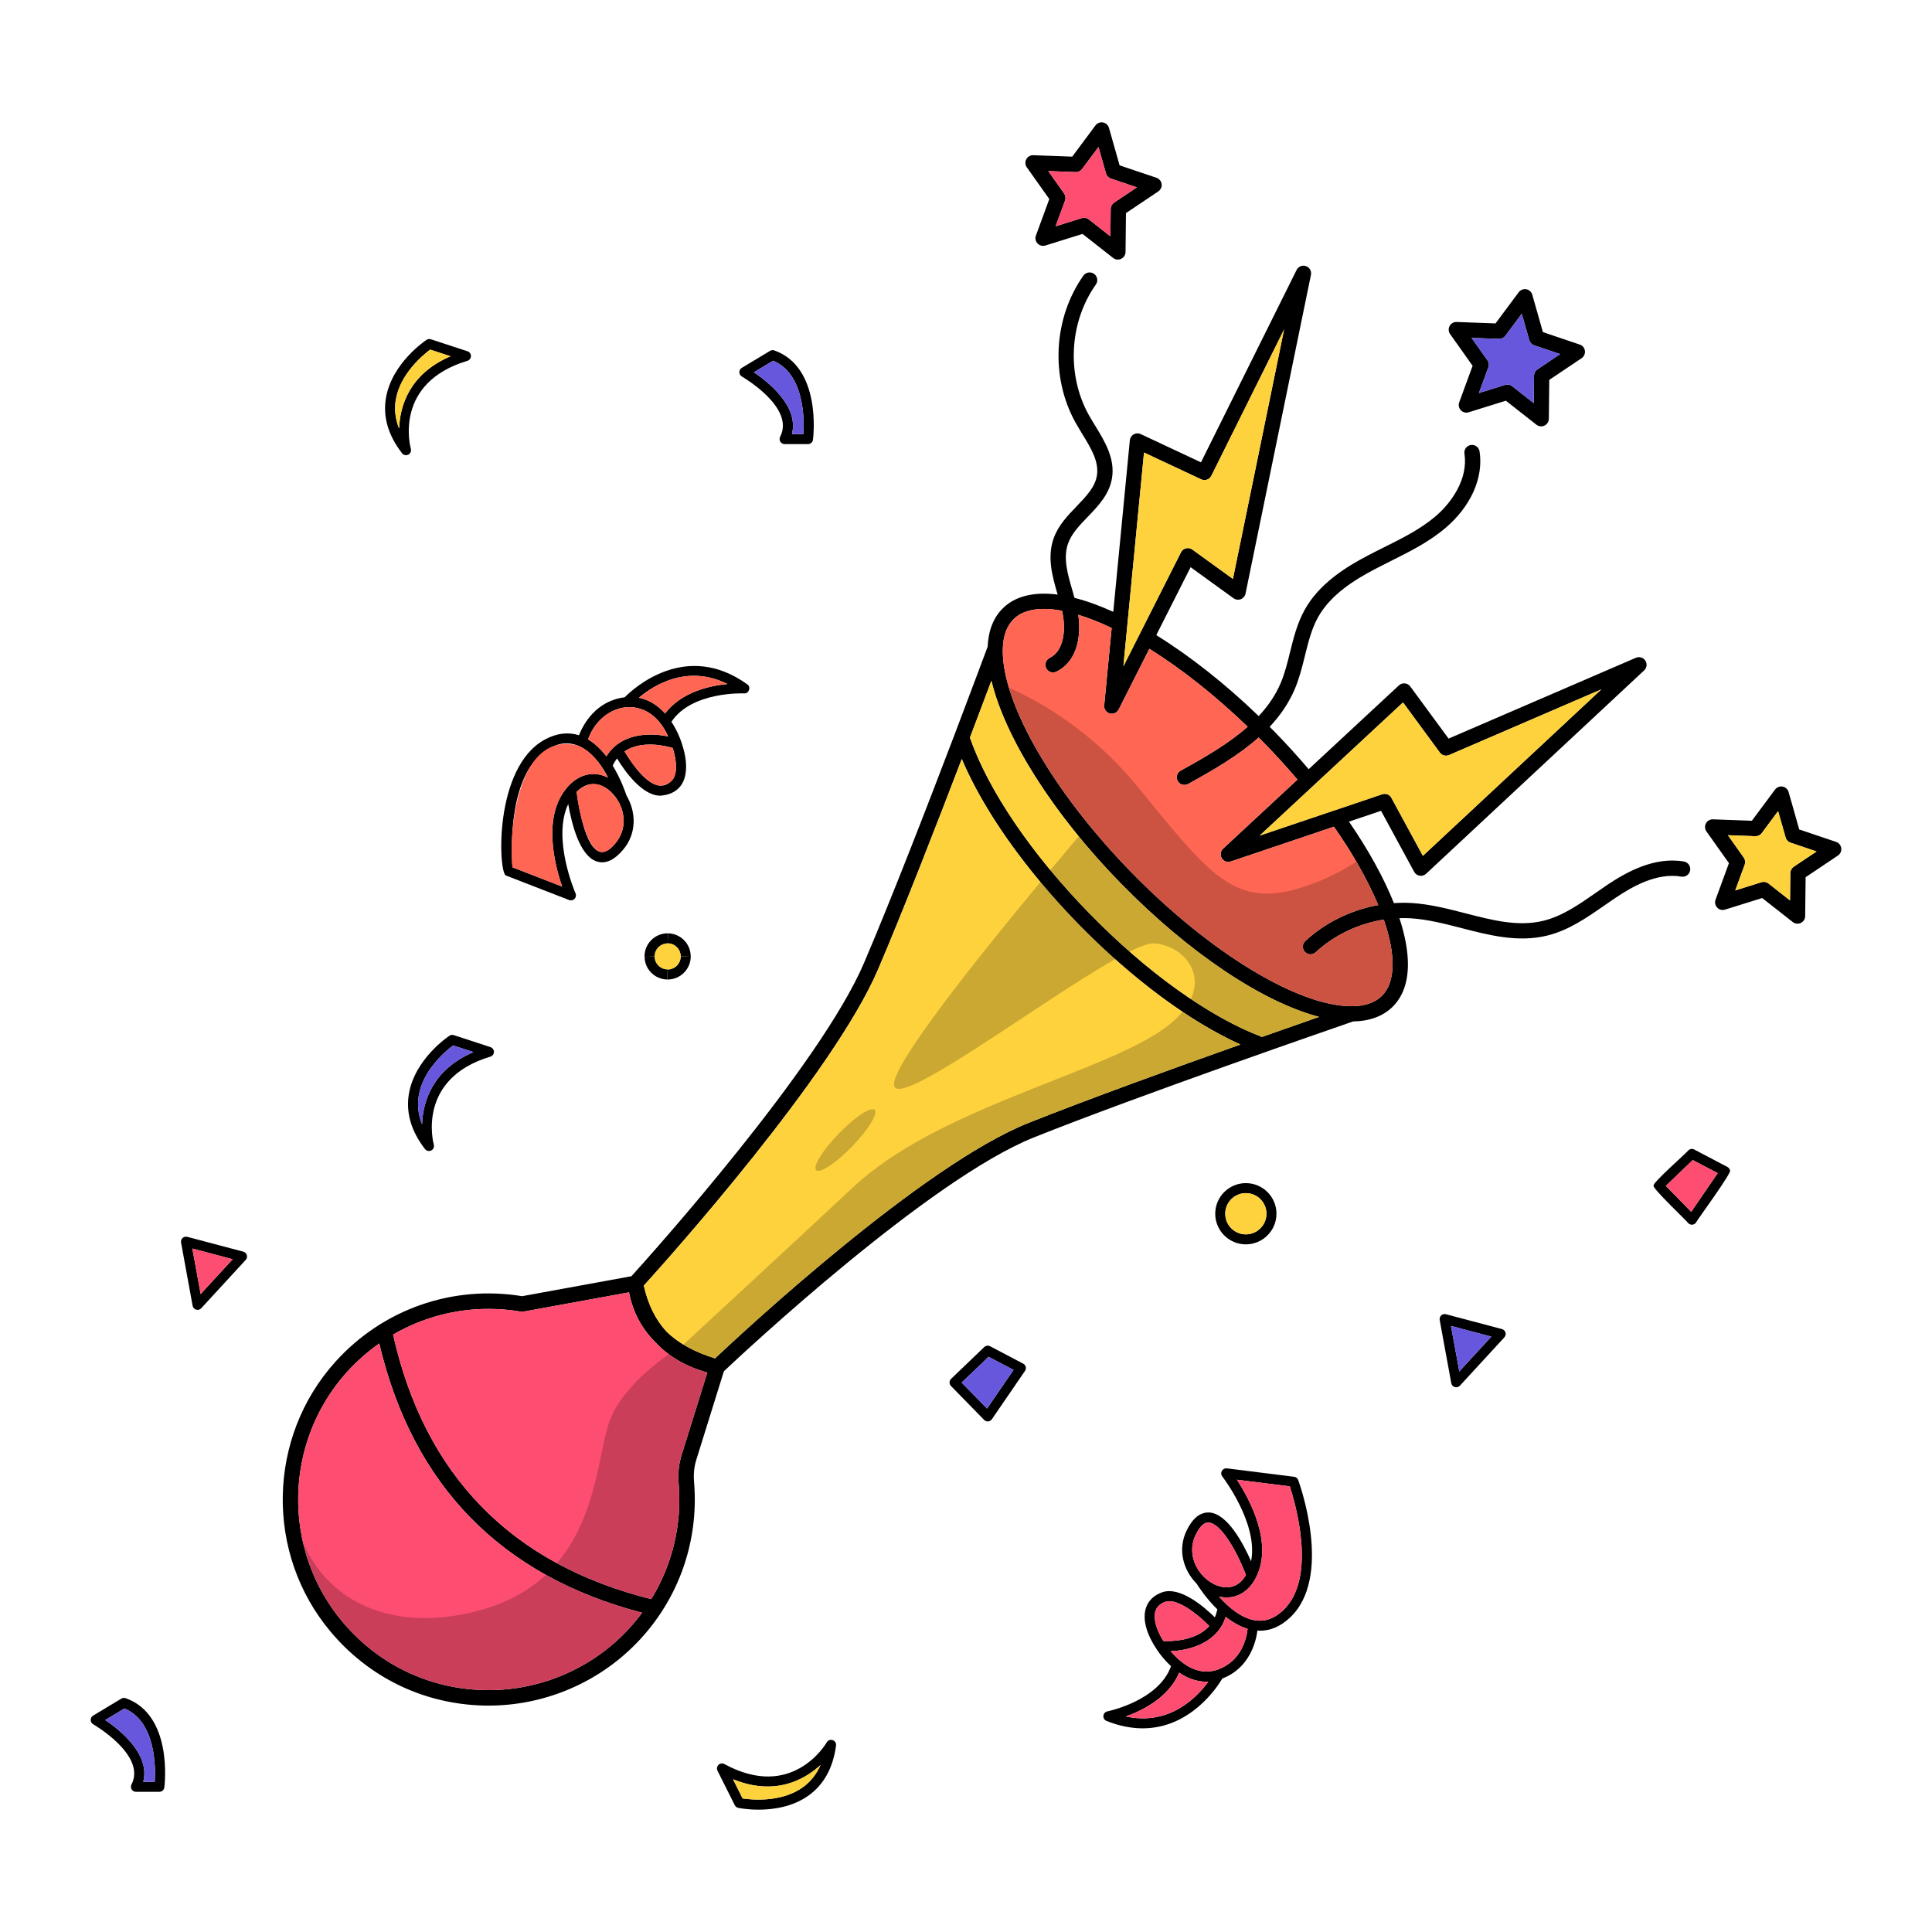 <?xml version="1.0" encoding="UTF-8"?>
<svg xmlns="http://www.w3.org/2000/svg" version="1.1" viewBox="0 0 500 500">
  <!-- Generator: Adobe Illustrator 28.7.3, SVG Export Plug-In . SVG Version: 1.2.0 Build 164)  -->
  <g>
    <g id="object">
      <g>
        <path d="M476.51,219.5c.11.75-.23,1.49-.85,1.91l-8.37,5.61-.11,10.08c-.01.75-.45,1.43-1.13,1.76-.27.13-.56.19-.85.19-.44,0-.87-.14-1.23-.42l-7.92-6.22-9.62,3c-.72.23-1.5.03-2.02-.52s-.69-1.34-.43-2.05l3.47-9.46-5.83-8.21c-.43-.62-.48-1.43-.12-2.09.35-.66,1.07-1.06,1.81-1.04l10.07.37,6.01-8.08c.45-.6,1.21-.9,1.95-.76.74.13,1.34.68,1.55,1.41l2.75,9.68,9.55,3.23c.71.24,1.23.86,1.32,1.61ZM464.22,224.31l5.9-3.95-6.73-2.28c-.62-.2-1.1-.7-1.27-1.33l-1.95-6.83-4.24,5.7c-.38.52-1.01.81-1.66.79l-7.09-.26,4.1,5.79c.38.53.47,1.22.25,1.83l-2.45,6.67,6.78-2.12c.2-.06.39-.09.59-.09.44,0,.87.15,1.23.42l5.58,4.39.08-7.1c.01-.66.34-1.26.88-1.63Z"/>
        <path d="M470.12,220.36l-5.9,3.95c-.54.37-.87.97-.88,1.63l-.08,7.1-5.58-4.39c-.36-.27-.79-.42-1.23-.42-.2,0-.39.03-.59.09l-6.78,2.12,2.45-6.67c.22-.61.13-1.3-.25-1.83l-4.1-5.79,7.09.26c.65.02,1.28-.27,1.66-.79l4.24-5.7,1.95,6.83c.17.63.65,1.13,1.27,1.33l6.73,2.28Z" fill="#fed23d"/>
        <path d="M447.7,302.83c1.031.031-8.792,13.307-8.77,13.56-.22.32-.58.52-.96.56-.387.021-.773-.109-1.04-.39-.156-.374-9.654-9.314-8.95-9.71-.685-.444,8.695-8.653,8.98-9.15.4-.38,1-.47,1.5-.21l8.58,4.51c.33.17.57.47.66.83ZM437.68,313.62l6.86-10.01-6.46-3.39-6.96,6.68,6.56,6.72Z"/>
        <polygon points="444.54 303.61 437.68 313.62 431.12 306.9 438.08 300.22 444.54 303.61" fill="#fd4d71"/>
        <path d="M435.8,222.96c1.08.19,1.8,1.22,1.61,2.29-.18,1.08-1.21,1.8-2.29,1.62-6.28-1.1-12.68,2.57-16.94,5.43-.99.66-1.97,1.34-2.96,2.03-4.54,3.16-9.24,6.43-14.82,7.8-7.48,1.84-14.92-.07-22.11-1.93-4.31-1.11-8.77-2.26-13.1-2.54-1-.06-2.01-.07-3.02-.04,1.47,4.47,2.2,8.48,2.2,11.95,0,4.7-1.34,8.43-4.03,11.05-2.47,2.4-5.89,3.65-10.16,3.73-4.83,1.67-55.06,19.01-82.58,30-27.2,10.86-75.54,56.08-80.26,60.53l-7.13,22.89c-.57,1.8-.76,3.75-.59,5.78,1.35,15.97-4.44,31.53-15.88,42.69-9.96,9.72-23.42,15.17-37.29,15.17-.87,0-1.73-.02-2.6-.06-14.98-.74-28.57-7.5-38.27-19.04-17.01-20.23-16.47-50.29,1.25-69.92,12.26-13.57,30.29-19.89,48.3-16.94l28.29-5.17c4.91-5.42,48.72-54.25,60.17-81.03,7.09-16.57,16.66-41.29,23.44-59.11,4.54-11.94,7.92-21.04,8.57-22.77.19-4.23,1.52-7.59,3.98-9.99,3.17-3.11,8.03-4.29,14.14-3.5-1.4-4.79-2.79-9.73-1-14.65,1.19-3.3,3.59-5.79,5.91-8.2,2.45-2.55,4.77-4.96,5.25-7.96.58-3.6-1.54-7.08-3.79-10.76-.59-.97-1.2-1.97-1.76-2.97-6.53-11.75-5.71-27.01,2.04-37.99.64-.9,1.87-1.11,2.77-.48.89.63,1.1,1.87.47,2.76-6.9,9.76-7.63,23.34-1.82,33.79.52.92,1.08,1.84,1.68,2.82,2.41,3.94,5.14,8.41,4.32,13.46-.68,4.23-3.54,7.2-6.3,10.07-2.13,2.21-4.14,4.3-5.05,6.82-1.38,3.79-.14,8,1.17,12.47.17.56.32,1.11.47,1.67,3.12.78,6.48,2,10.03,3.61l4.29-44.4c.06-.64.43-1.21.99-1.53s1.24-.35,1.82-.07l15.6,7.31,24.75-49.79c.44-.89,1.48-1.32,2.42-.99.94.32,1.49,1.29,1.29,2.27l-16.93,82.48c-.13.66-.6,1.2-1.22,1.45-.63.24-1.34.15-1.88-.24l-11.11-8.04-8.89,17.58c8.76,5.43,17.86,12.61,26.51,20.95,2.39-2.56,4.35-5.38,5.71-8.59,1.05-2.5,1.71-5.15,2.4-7.96.91-3.67,1.85-7.46,3.77-10.92,3.79-6.86,10.72-11.12,16.33-14.06,1.39-.73,2.8-1.44,4.21-2.14,4.84-2.41,9.4-4.69,13.3-7.99,4.28-3.63,8.51-9.79,7.53-16.24-.17-1.08.57-2.09,1.66-2.26,1.08-.15,2.09.58,2.25,1.67,1.05,6.84-2.27,14.26-8.88,19.85-4.26,3.61-9.26,6.1-14.09,8.51-1.38.7-2.77,1.39-4.14,2.11-5.12,2.69-11.42,6.53-14.71,12.47-1.66,3-2.5,6.38-3.38,9.95-.7,2.84-1.43,5.76-2.6,8.55-1.58,3.72-3.82,6.94-6.53,9.83l1.38,1.38c3.06,3.14,5.98,6.36,8.72,9.59l23.35-21.69c.42-.39.97-.58,1.54-.52.56.05,1.07.34,1.41.8l9.91,13.49,48.48-20.92c.88-.38,1.91-.07,2.44.74.53.8.4,1.87-.31,2.53l-56.43,52.63c-.37.34-.85.53-1.35.53-.11,0-.21-.01-.32-.02-.6-.1-1.13-.48-1.42-1.02l-8.57-15.78-8.3,2.8c5.06,7.35,9.03,14.57,11.63,21.09,1.57-.11,3.14-.12,4.71-.02,4.7.3,9.34,1.5,13.83,2.66,7.02,1.81,13.66,3.52,20.17,1.92,4.87-1.2,9.07-4.12,13.51-7.21,1-.7,2.01-1.4,3.01-2.08,4.83-3.23,12.14-7.37,19.83-6.04ZM368.24,221.49l46.2-43.09-39.43,17.01c-.84.36-1.83.1-2.38-.65l-9.53-12.97-23.23,21.58-.01.01-13.86,12.87,19.35-6.53h.03l12.35-4.17c.21-.07.42-.1.63-.1.71,0,1.39.38,1.74,1.04l8.14,15ZM357.58,257.78c3.57-3.49,3.75-10.48.54-19.78-6.53,1.03-12.8,3.98-17.62,8.45-.38.35-.87.53-1.35.53-.53,0-1.06-.21-1.45-.64-.75-.8-.7-2.05.1-2.8,5.19-4.81,11.88-8.05,18.88-9.31-2.61-6.27-6.52-13.21-11.46-20.28l-26.7,9.01c-.88.29-1.86-.06-2.33-.87-.48-.8-.33-1.83.35-2.46l19.24-17.87c-2.72-3.2-5.62-6.39-8.66-9.51l-1.38-1.38c-5.18,4.62-11.59,8.37-18.26,12.03-.31.16-.63.24-.95.24-.7,0-1.38-.37-1.74-1.03-.53-.95-.18-2.16.78-2.68,6.36-3.49,12.45-7.05,17.33-11.35-8.32-8.01-17.05-14.94-25.44-20.17l-7.95,15.72c-.08.16-.18.29-.29.41-.02.03-.04.06-.07.08-.11.11-.23.21-.36.3-.02.01-.05.02-.08.04-.12.07-.25.12-.38.16-.03.01-.05.02-.08.03-.15.04-.31.06-.46.06-.02.01-.03.01-.05.01s-.04-.01-.06-.01c-.16,0-.33-.02-.49-.07-.92-.26-1.51-1.14-1.42-2.09l1.93-20.03c-3.04-1.45-5.93-2.59-8.63-3.41.79,5.65-.28,12.05-5.67,14.72-.28.13-.58.2-.87.2-.73,0-1.43-.4-1.78-1.1-.48-.98-.08-2.17.9-2.66,3.72-1.83,4.29-7.3,3.22-12.2-1.49-.28-3.1-.48-4.7-.48-2.92,0-5.81.65-7.82,2.63-1.78,1.74-2.73,4.32-2.82,7.69-.38,13.84,12.99,37.07,33.27,57.84,20.21,20.72,43.09,34.65,56.92,34.66,3.43,0,6.07-.89,7.86-2.63ZM326.6,268.35c5.81-2.05,10.9-3.83,14.78-5.18-14.63-3.82-33.78-16.58-51.42-34.66-17.4-17.81-29.87-37.63-33.38-52.33-1.45,3.86-3.37,8.94-5.56,14.72,4.79,13.69,16,30.22,30.89,45.47,14.88,15.25,31.12,26.85,44.69,31.98ZM319.08,149.82l13.25-64.57-18.84,37.9c-.48.96-1.64,1.37-2.61.91l-14.81-6.94-4.29,44.4v.01l-1.05,10.92,14.91-29.52c.26-.52.74-.9,1.3-1.03.57-.14,1.16-.02,1.63.32l10.51,7.6ZM321.02,270.32c-13.16-5.95-28.16-17.06-41.94-31.18-13.8-14.13-24.55-29.41-30.17-42.71-6.61,17.29-15.15,39.22-21.64,54.4-11.68,27.3-54.4,74.99-60.65,81.88,1.09,4.87,3.04,8.84,5.89,11.92,3.05,2.97,7.21,5.27,12.54,6.91,7.06-6.66,53.57-49.93,81.07-60.91,15.21-6.07,37.31-14.07,54.9-20.31ZM176.39,376.58l6.66-21.37c-5.61-1.56-10.12-4.22-13.54-7.95-3.48-3.48-5.74-7.74-6.72-12.8l-27.29,4.98c-.23.05-.46.05-.69.01-2.8-.48-5.61-.71-8.39-.71-8.73,0-17.22,2.31-24.69,6.65,8.15,36.42,30.62,59.44,66.81,68.46,5.45-8.87,8-19.32,7.09-29.96-.21-2.56.04-5.02.76-7.31ZM160.95,423.38c1.92-1.87,3.66-3.88,5.23-6-36.51-9.53-59.37-32.96-68.03-69.69-3.01,2.12-5.81,4.58-8.35,7.38-16.39,18.16-16.89,45.95-1.16,64.66,8.98,10.68,21.55,16.94,35.4,17.62,13.67.67,27.12-4.42,36.91-13.97Z"/>
        <path d="M414.44,178.4l-46.2,43.09-8.14-15c-.35-.66-1.03-1.04-1.74-1.04-.21,0-.42.03-.63.1l-12.35,4.17h-.03l-19.35,6.53,13.86-12.87.01-.01,23.23-21.58,9.53,12.97c.55.75,1.54,1.01,2.38.65l39.43-17.01Z" fill="#fed23d"/>
        <path d="M410.17,90.79c.1.75-.23,1.49-.85,1.91l-8.37,5.61-.11,10.07c-.01.76-.45,1.44-1.13,1.77-.27.13-.56.19-.85.19-.44,0-.87-.14-1.23-.42l-7.92-6.22-9.62,3c-.72.23-1.5.02-2.02-.52-.52-.55-.69-1.34-.43-2.05l3.47-9.46-5.83-8.22c-.43-.61-.48-1.42-.12-2.08.35-.67,1.07-1.07,1.81-1.04l10.07.37,6.01-8.08c.45-.6,1.21-.9,1.95-.76.74.13,1.34.68,1.55,1.4l2.75,9.69,9.55,3.23c.71.24,1.23.86,1.32,1.61ZM397.88,95.6l5.89-3.96-6.72-2.27c-.62-.21-1.1-.71-1.27-1.33l-1.95-6.83-4.24,5.69c-.39.53-1.01.83-1.66.8l-7.09-.26,4.1,5.79c.38.53.47,1.21.25,1.83l-2.45,6.66,6.78-2.11c.2-.06.39-.09.59-.09.44,0,.87.14,1.23.42l5.58,4.38.08-7.1c.01-.65.34-1.25.88-1.62Z"/>
        <path d="M403.77,91.64l-5.89,3.96c-.54.37-.87.97-.88,1.62l-.08,7.1-5.58-4.38c-.36-.28-.79-.42-1.23-.42-.2,0-.39.03-.59.09l-6.78,2.11,2.45-6.66c.22-.62.13-1.3-.25-1.83l-4.1-5.79,7.09.26c.65.03,1.27-.27,1.66-.8l4.24-5.69,1.95,6.83c.17.62.65,1.12,1.27,1.33l6.72,2.27Z" fill="#6757dc"/>
        <path d="M389.62,344.85c.12.44.01.91-.29,1.25l-11.51,12.51c-.25.27-.6.41-.96.41-.12,0-.24-.01-.36-.05-.47-.13-.82-.52-.91-1.01l-3-16.35c-.08-.44.07-.88.4-1.19.32-.3.78-.41,1.21-.3l14.5,3.84c.44.12.79.46.92.89ZM377.67,354.93l8.29-9.01-10.45-2.77,2.16,11.78Z"/>
        <polygon points="385.96 345.92 377.67 354.93 375.51 343.15 385.96 345.92" fill="#6757dc"/>
        <path d="M357.575,257.778c-1.79,1.74-4.43,2.63-7.86,2.63-13.83-.01-36.71-13.94-56.92-34.66-15.93-16.32-27.6-34.16-31.68-47.76-1.12-3.71-1.67-7.11-1.59-10.08.09-3.37,1.04-5.95,2.82-7.69,2.01-1.98,4.9-2.63,7.82-2.63,1.6,0,3.21.2,4.7.48,1.07,4.9.5,10.37-3.22,12.2-.98.49-1.38,1.68-.9,2.66.35.7,1.05,1.1,1.78,1.1.29,0,.59-.07.87-.2,5.39-2.67,6.46-9.07,5.67-14.72,2.7.82,5.59,1.96,8.63,3.41l-1.93,20.03c-.09.95.5,1.83,1.42,2.09.16.05.33.07.49.07.02,0,.04.01.06.01s.03,0,.05-.01c.15,0,.31-.02.46-.06.03-.01.05-.02.08-.03.13-.04.26-.09.38-.16.03-.02.06-.03.08-.04.13-.09.25-.19.36-.3.03-.02.05-.05.07-.08.11-.12.21-.25.29-.41l7.95-15.72c8.39,5.23,17.12,12.16,25.44,20.17-4.88,4.3-10.97,7.86-17.33,11.35-.96.52-1.31,1.73-.78,2.68.36.66,1.04,1.03,1.74,1.03.32,0,.64-.08.95-.24,6.67-3.66,13.08-7.41,18.26-12.03.46.46.92.92,1.38,1.38,3.04,3.12,5.94,6.31,8.66,9.51l-19.24,17.87c-.68.63-.83,1.66-.35,2.46.47.81,1.45,1.16,2.33.87l26.7-9.01c2.13,3.06,4.08,6.09,5.81,9.05,2.27,3.89,4.17,7.67,5.65,11.23-7,1.26-13.69,4.5-18.88,9.31-.8.75-.85,2-.1,2.8.39.43.92.64,1.45.64.48,0,.97-.18,1.35-.53,4.82-4.47,11.09-7.42,17.62-8.45,3.21,9.3,3.03,16.29-.54,19.78Z" fill="#ff6653"/>
        <path d="M335.97,383.03c.38,1.03,9.12,25.33-2.27,35.74-2.36,2.17-4.93,3.26-7.65,3.26-.21,0-.42-.03-.63-.05-.38,2.95-2.04,9.71-9.08,12.42-1.37,2.31-8.32,12.89-20.62,12.89-2.84,0-5.95-.56-9.35-1.91-.53-.21-.86-.75-.81-1.32.05-.58.48-1.05,1.04-1.16.14-.02,13.27-2.72,16.46-11.7-2.33-2.13-3.71-4.36-3.83-4.56,0,0,0-.01-.01-.01-2.63-3.99-3.57-7.73-2.64-10.53.62-1.87,2.05-3.25,4.14-4,4.66-1.68,10.97,3.79,13.68,6.47.28-.63.49-1.31.64-2.07-2.89-2.84-4.85-5.85-5.32-6.61-3.41-3.42-5.11-8.81-2.55-13.94,1.56-3.12,3.5-4.62,5.77-4.52,4.68.26,8.76,7.9,10.84,12.63,1.95-9.72-7.35-21.83-7.46-21.96-.32-.42-.36-.98-.1-1.44s.77-.71,1.29-.65l17.4,2.18c.48.06.89.38,1.06.84ZM331.95,416.86c9.09-8.31,3.18-28.12,1.84-32.2l-13.69-1.71c3.25,4.96,9.52,16.42,4.93,25.36v.01c-2.07,4.01-5.66,5.77-9.56,4.87,2.4,2.7,5.78,5.63,9.43,6.16,2.52.37,4.82-.45,7.05-2.49ZM315.02,432.13c6.33-2.2,7.6-8.22,7.86-10.59-2.06-.62-3.97-1.76-5.67-3.11-.34,1.05-.78,1.99-1.34,2.83-.01.02-.03.04-.04.06-2.95,4.37-8.54,5.83-12.87,6,2.22,2.63,6.68,6.67,12.06,4.81ZM322.45,407.62c-2.57-6.72-6.64-13.43-9.65-13.59-1.15-.09-2.25.97-3.31,3.08-1.99,4-.66,8.21,2.02,10.91.09.07.17.15.24.24.73.68,1.54,1.26,2.41,1.7,1.28.65,5.55,2.34,8.29-2.34ZM312.73,435.2c-.19.01-.38.02-.57.02-2.68,0-5.03-1.01-6.98-2.34-2.69,6.36-9.36,9.74-13.81,11.34,11.32,2.45,18.41-4.96,21.36-9.02ZM312.97,420.81c-3.19-3.25-8.49-7.3-11.37-6.27-1.36.49-2.19,1.26-2.56,2.37-.62,1.88.15,4.76,2.05,7.8,2.03.08,8.42,0,11.88-3.9Z"/>
        <path d="M341.375,263.168c-3.88,1.35-8.97,3.13-14.78,5.18-5.76-2.17-12-5.52-18.41-9.82-5.23-3.49-10.56-7.62-15.85-12.26-3.52-3.08-7.01-6.4-10.43-9.9-3.59-3.67-6.96-7.42-10.08-11.19-9.84-11.86-17.17-23.89-20.81-34.28,2.19-5.78,4.11-10.86,5.56-14.72,2.73,11.45,10.9,26,22.59,40.29,3.33,4.06,6.94,8.1,10.79,12.04,17.64,18.08,36.79,30.84,51.42,34.66Z" fill="#fed23d"/>
        <path d="M333.79,384.66c1.34,4.08,7.25,23.89-1.84,32.2-2.23,2.04-4.53,2.86-7.05,2.49-3.65-.53-7.03-3.46-9.43-6.16,3.9.9,7.49-.86,9.56-4.87v-.01c4.59-8.94-1.68-20.4-4.93-25.36l13.69,1.71Z" fill="#fd4d71"/>
        <path d="M332.33,85.25l-13.25,64.57-10.51-7.6c-.47-.34-1.06-.46-1.63-.32-.56.13-1.04.51-1.3,1.03l-14.91,29.52,1.05-10.92v-.01l4.29-44.4,14.81,6.94c.97.46,2.13.05,2.61-.91l18.84-37.9Z" fill="#fed23d"/>
        <path d="M322.42,306.19c4.37,0,7.93,3.55,7.93,7.92s-3.56,7.93-7.93,7.93-7.92-3.56-7.92-7.93,3.55-7.92,7.92-7.92ZM327.76,314.11c0-2.94-2.4-5.33-5.34-5.33s-5.33,2.39-5.33,5.33,2.39,5.34,5.33,5.34,5.34-2.4,5.34-5.34Z"/>
        <path d="M322.42,308.78c2.94,0,5.34,2.39,5.34,5.33s-2.4,5.34-5.34,5.34-5.33-2.4-5.33-5.34,2.39-5.33,5.33-5.33Z" fill="#fed23d"/>
        <path d="M322.88,421.54c-.26,2.37-1.53,8.39-7.86,10.59-5.38,1.86-9.84-2.18-12.06-4.81,4.33-.17,9.92-1.63,12.87-6,.01-.02.03-.04.04-.06.56-.84,1-1.78,1.34-2.83,1.7,1.35,3.61,2.49,5.67,3.11Z" fill="#fd4d71"/>
        <path d="M312.8,394.03c3.01.16,7.08,6.87,9.65,13.59-2.74,4.68-7.01,2.99-8.29,2.34-.87-.44-1.68-1.02-2.41-1.7-.07-.09-.15-.17-.24-.24-2.68-2.7-4.01-6.91-2.02-10.91,1.06-2.11,2.16-3.17,3.31-3.08Z" fill="#fd4d71"/>
        <path d="M312.16,435.22c.19,0,.38-.01.57-.02-2.95,4.06-10.04,11.47-21.36,9.02,4.45-1.6,11.12-4.98,13.81-11.34,1.95,1.33,4.3,2.34,6.98,2.34Z" fill="#fd4d71"/>
        <path d="M301.6,414.54c2.88-1.03,8.18,3.02,11.37,6.27-3.46,3.9-9.85,3.98-11.88,3.9-1.9-3.04-2.67-5.92-2.05-7.8.37-1.11,1.2-1.88,2.56-2.37Z" fill="#fd4d71"/>
        <path d="M321.015,270.318c-17.59,6.24-39.69,14.24-54.9,20.31-27.5,10.98-74.01,54.25-81.07,60.91-3.12-.96-5.84-2.15-8.17-3.57-1.65-1-3.11-2.11-4.37-3.34-2.85-3.08-4.8-7.05-5.89-11.92,6.25-6.89,48.97-54.58,60.65-81.88,6.49-15.18,15.03-37.11,21.64-54.4,4.2,9.95,11.28,21,20.35,31.85,3.06,3.66,6.34,7.3,9.82,10.86,3.12,3.2,6.31,6.25,9.53,9.11,5.79,5.17,11.67,9.76,17.43,13.61,5.14,3.44,10.18,6.29,14.98,8.46Z" fill="#fed23d"/>
        <path d="M300.63,47.63c.1.74-.24,1.48-.86,1.9l-8.37,5.62-.11,10.07c-.01.75-.45,1.44-1.13,1.76-.27.14-.56.2-.85.2-.44,0-.87-.14-1.23-.42l-7.92-6.22-9.62,3c-.72.22-1.5.02-2.02-.53-.52-.54-.69-1.34-.43-2.04l3.47-9.46-5.83-8.22c-.43-.61-.48-1.42-.12-2.09.36-.66,1.08-1.07,1.81-1.03l10.07.37,6.01-8.08c.45-.61,1.21-.9,1.95-.77.74.14,1.34.69,1.55,1.41l2.75,9.69,9.55,3.22c.71.24,1.23.87,1.33,1.62ZM288.33,52.44l5.9-3.96-6.73-2.27c-.62-.21-1.09-.71-1.27-1.33l-1.95-6.83-4.24,5.69c-.38.52-1,.82-1.66.8l-7.09-.27,4.1,5.8c.38.53.47,1.21.25,1.82l-2.45,6.67,6.78-2.11c.2-.06.4-.09.59-.09.44,0,.87.14,1.23.42l5.58,4.38.08-7.1c.01-.65.34-1.26.88-1.62Z"/>
        <path d="M294.23,48.48l-5.9,3.96c-.54.36-.87.97-.88,1.62l-.08,7.1-5.58-4.38c-.36-.28-.79-.42-1.23-.42-.19,0-.39.03-.59.09l-6.78,2.11,2.45-6.67c.22-.61.13-1.29-.25-1.82l-4.1-5.8,7.09.27c.66.02,1.28-.28,1.66-.8l4.24-5.69,1.95,6.83c.18.62.65,1.12,1.27,1.33l6.73,2.27Z" fill="#fd4d71"/>
        <path d="M265.46,353.74c.09.36.02.74-.19,1.05l-8.58,12.51c-.22.32-.57.52-.96.56h-.11c-.35,0-.68-.14-.93-.39l-8.58-8.78c-.24-.25-.37-.58-.37-.93.01-.35.15-.68.4-.92l8.58-8.22c.41-.39,1.01-.48,1.5-.22l8.58,4.51c.33.17.57.47.66.83ZM255.45,364.53l6.86-10-6.46-3.39-6.97,6.67,6.57,6.72Z"/>
        <polygon points="262.31 354.53 255.45 364.53 248.88 357.81 255.85 351.14 262.31 354.53" fill="#6757dc"/>
        <path d="M215.5,450.34c.59.2.95.79.87,1.4-.77,5.78-3.18,10.15-7.17,12.98-4.16,2.95-9.18,3.62-12.89,3.62-2.95,0-5.06-.43-5.25-.46-.39-.09-.72-.34-.9-.69l-4.47-8.93c-.25-.51-.14-1.12.26-1.52.41-.39,1.03-.47,1.53-.2,17.43,9.5,26.12-5,26.48-5.62.31-.54.96-.78,1.54-.58ZM207.71,462.59c2.03-1.44,3.59-3.39,4.65-5.81-4.2,3.85-11.79,8.1-22.66,3.69l2.49,4.97c2.19.33,9.93,1.12,15.52-2.85Z"/>
        <path d="M200.39,90.69c12.26,4.34,10.11,22.34,10.01,23.1-.08.65-.63,1.14-1.28,1.14h-6.06c-.46,0-.88-.24-1.11-.63-.24-.38-.25-.87-.05-1.27,3.95-7.58-9.76-15.5-9.9-15.58-.4-.23-.65-.65-.66-1.12,0-.46.24-.88.63-1.12l7.32-4.41c.33-.2.74-.24,1.1-.11ZM207.92,112.33c.24-3.73.31-15.58-7.84-18.98l-4.97,3c3.75,2.53,11.73,8.88,9.84,15.98h2.97Z"/>
        <path d="M212.36,456.78c-1.06,2.42-2.62,4.37-4.65,5.81-5.59,3.97-13.33,3.18-15.52,2.85l-2.49-4.97c10.87,4.41,18.46.16,22.66-3.69Z" fill="#fed23d"/>
        <path d="M200.08,93.35c8.15,3.4,8.08,15.25,7.84,18.98h-2.97c1.89-7.1-6.09-13.45-9.84-15.98l4.97-3Z" fill="#6757dc"/>
        <path d="M193.4,177.11c1.043.696.417,2.449-.83,2.34-.14,0-13.53-.58-18.81,7.35,1.75,2.64,2.54,5.13,2.61,5.36v.01c2.356,6.753,1.564,13.217-5.49,13.75-4.76,0-9.28-6.49-11.19-9.63-.42.54-.8,1.15-1.12,1.85,2.11,3.45,3.27,6.86,3.55,7.71,2.47,4.14,2.81,9.78-.93,14.14-2.27,2.65-4.53,3.65-6.69,2.97-4.48-1.38-6.57-9.79-7.44-14.88-4.26,8.95,1.82,22.96,1.89,23.12.21.48.11,1.04-.25,1.42-.362.379-.93.503-1.41.31,0,0-16.35-6.35-16.35-6.35-1.953-.583-3.253-27.967,10.069-35.19,3.041-1.64,6.011-2,8.831-1.11,1.09-2.77,4.34-8.9,11.82-9.82,2.32-2.34,15.88-14.78,31.74-3.35ZM172.12,184.65c4.16-5.52,11.44-7.17,16.15-7.63-10.41-5.17-19.09.32-22.93,3.55,2.87.56,5.1,2.2,6.78,4.08ZM174.18,201.64c1.06-1.67,1.01-4.66-.08-8.07-1.96-.57-8.17-2.05-12.48.9,3.004,4.895,8.371,12.171,12.56,7.17ZM158.97,193.27c3.93-3.52,9.71-3.57,13.95-2.68-5.102-11.45-17.277-8.907-20.73.76,1.84,1.09,3.42,2.67,4.74,4.39.58-.93,1.25-1.74,1.98-2.41.02-.03.05-.04.06-.06ZM159.22,218.3c3.682-4.352,2.354-10.261-1.39-13.61-1.08-.94-4.82-3.61-8.61.26,1.156,8.149,4.002,20.63,10,13.35ZM157.35,201.25c-2.733-5.592-8.455-11.553-15.1-7.57-10.84,5.84-9.93,26.49-9.62,30.78l12.86,4.99c-1.94-5.6-5.24-18.25,1.39-25.79,0-.01.01-.01.01-.01,2.98-3.39,6.89-4.22,10.46-2.4Z"/>
        <path d="M176.385,376.578c-.72,2.29-.97,4.75-.76,7.31.91,10.64-1.64,21.09-7.09,29.96-8.98-2.24-17.12-5.34-24.4-9.29-22.06-11.98-36.28-31.79-42.41-59.17,7.47-4.34,15.96-6.65,24.69-6.65,2.78,0,5.59.23,8.39.71.23.04.46.04.69-.01l27.29-4.98c.98,5.06,3.24,9.32,6.72,12.8,1.08,1.18,2.27,2.25,3.57,3.21,2.81,2.09,6.13,3.67,9.97,4.74l-6.66,21.37Z" fill="#fd4d71"/>
        <path d="M188.27,177.02c-4.71.46-11.99,2.11-16.15,7.63-1.68-1.88-3.91-3.52-6.78-4.08,3.84-3.23,12.52-8.72,22.93-3.55Z" fill="#ff6653"/>
        <path d="M178.75,247.39c.01.04.01.09.01.13,0,3.3-2.69,5.98-5.98,5.98-.04,0-.09,0-.13-.01l.13-2.59c1.86,0,3.38-1.52,3.38-3.38l2.59-.13Z"/>
        <path d="M178.75,247.39l-2.59.13c0-1.87-1.52-3.38-3.38-3.38l.13-2.59c3.19.06,5.78,2.64,5.84,5.84Z"/>
        <path d="M172.78,244.14c1.86,0,3.38,1.51,3.38,3.38,0,1.86-1.52,3.38-3.38,3.38-1.87,0-3.39-1.52-3.39-3.38,0-1.87,1.52-3.38,3.39-3.38Z" fill="#fed23d"/>
        <path d="M174.1,193.57c1.314,4.748,1.721,9.036-2.97,9.74-3.05.3-7.21-4.92-9.51-8.84,4.31-2.95,10.52-1.47,12.48-.9Z" fill="#ff6653"/>
        <path d="M172.91,241.55l-.13,2.59c-1.87,0-3.39,1.51-3.39,3.38l-2.58.13c-.01-.04-.01-.09-.01-.13,0-3.3,2.68-5.98,5.98-5.98.04,0,.09,0,.13.01Z"/>
        <path d="M172.78,250.9l-.13,2.59c-3.2-.06-5.78-2.64-5.84-5.84l2.58-.13c0,1.86,1.52,3.38,3.39,3.38Z"/>
        <path d="M172.92,190.59c-4.24-.89-10.02-.84-13.95,2.68-.01.02-.04.03-.06.06-.73.67-1.4,1.48-1.98,2.41-1.32-1.72-2.9-3.3-4.74-4.39,3.472-9.698,15.644-12.183,20.73-.76Z" fill="#ff6653"/>
        <path d="M166.175,417.378c-1.57,2.12-3.31,4.13-5.23,6-9.79,9.55-23.24,14.64-36.91,13.97-13.85-.68-26.42-6.94-35.4-17.62-5.12-6.09-8.52-13.15-10.21-20.52-3.51-15.27.32-31.89,11.37-44.14,2.54-2.8,5.34-5.26,8.35-7.38,6.49,27.51,20.93,47.55,43.12,59.88,7.44,4.14,15.74,7.41,24.91,9.81Z" fill="#fd4d71"/>
        <path d="M159.93,207.23c1.93,3.27,2.2,7.68-.71,11.07-1.53,1.79-2.87,2.52-3.96,2.18-2.88-.89-5.19-8.38-6.04-15.53,4.901-4.582,8.941-.495,10.71,2.28Z" fill="#ff6653"/>
        <path d="M149.69,192.98c3.42,1.4,5.98,5.06,7.66,8.27-3.57-1.82-7.48-.99-10.46,2.4,0,0-.01,0-.01.01-6.63,7.54-3.33,20.19-1.39,25.79l-12.86-4.99c-.938-5.217.059-35.937,17.06-31.48Z" fill="#ff6653"/>
        <path d="M126.93,270.99c.54.18.9.68.9,1.25-.01.57-.39,1.06-.93,1.22-19.02,5.71-14.82,22.09-14.63,22.79.16.59-.12,1.22-.68,1.5-.18.09-.38.13-.57.13-.4,0-.78-.17-1.03-.5-3.57-4.61-4.98-9.4-4.18-14.23,1.49-9.04,10.15-14.87,10.51-15.11.34-.22.75-.28,1.12-.15l9.49,3.1ZM122.54,272.28l-5.28-1.72c-1.78,1.33-7.79,6.27-8.89,13.03-.41,2.46-.12,4.94.86,7.39.21-5.69,2.53-14.07,13.31-18.7Z"/>
        <path d="M117.26,270.56l5.28,1.72c-10.78,4.63-13.1,13.01-13.31,18.7-.98-2.45-1.27-4.93-.86-7.39,1.1-6.76,7.11-11.7,8.89-13.03Z" fill="#6757dc"/>
        <path d="M120.99,90.91c.54.17.9.68.89,1.25,0,.56-.38,1.06-.92,1.22-19.08,5.73-14.83,22.09-14.63,22.78.16.6-.12,1.23-.68,1.51-.18.09-.38.13-.58.13-.39,0-.77-.17-1.02-.5-3.57-4.61-4.98-9.4-4.18-14.23,1.49-9.04,10.14-14.87,10.51-15.11.33-.22.75-.28,1.12-.16l9.49,3.11ZM116.6,92.2l-5.28-1.72c-1.78,1.33-7.79,6.27-8.9,13.03-.4,2.46-.11,4.94.87,7.39.21-5.69,2.53-14.07,13.31-18.7Z"/>
        <path d="M111.32,90.48l5.28,1.72c-10.78,4.63-13.1,13.01-13.31,18.7-.98-2.45-1.27-4.93-.87-7.39,1.11-6.76,7.12-11.7,8.9-13.03Z" fill="#fed23d"/>
        <path d="M63.88,324.82c.13.44.02.91-.29,1.24l-11.51,12.51c-.25.27-.6.42-.95.42-.12,0-.24-.02-.36-.05-.48-.14-.83-.53-.92-1.01l-2.99-16.35c-.08-.44.07-.89.39-1.19.33-.3.79-.41,1.22-.3l14.5,3.84c.44.12.78.46.91.89ZM51.93,334.9l8.29-9.01-10.44-2.77,2.15,11.78Z"/>
        <polygon points="60.22 325.89 51.93 334.9 49.78 323.12 60.22 325.89" fill="#fd4d71"/>
        <path d="M32.52,439.49c12.26,4.34,10.1,22.34,10.01,23.1-.09.65-.64,1.13-1.29,1.13h-6.06c-.45,0-.87-.23-1.11-.62-.23-.39-.25-.87-.04-1.27,3.93-7.57-9.77-15.51-9.91-15.59-.4-.23-.65-.65-.65-1.11-.01-.46.23-.89.63-1.13l7.31-4.4c.34-.2.74-.24,1.11-.11ZM40.05,461.13c.23-3.73.3-15.58-7.84-18.98l-4.97,2.99c3.75,2.53,11.73,8.88,9.83,15.99h2.98Z"/>
        <path d="M32.21,442.15c8.14,3.4,8.07,15.25,7.84,18.98h-2.98c1.9-7.11-6.08-13.46-9.83-15.99l4.97-2.99Z" fill="#6757dc"/>
        <path d="M306.035,261.858c5.14,3.44,10.18,6.29,14.98,8.46-17.59,6.24-39.69,14.24-54.9,20.31-27.5,10.98-74.01,54.25-81.07,60.91-3.12-.96-5.84-2.15-8.17-3.57,5.09-4.7,25.84-23.84,44.03-40.82,20.9-19.52,60.25-28.44,77.92-39.33,3.21-1.98,5.56-3.99,7.21-5.96Z" opacity=".2"/>
        <path d="M341.375,263.168c-3.88,1.35-8.97,3.13-14.78,5.18-5.76-2.17-12-5.52-18.41-9.82,3.51-7.52-2.64-13.8-9.36-14.39-1.31-.11-3.57.69-6.49,2.13-1.15.56-2.4,1.23-3.73,1.98-19.44,10.91-56.76,39.27-57.25,32.52-.39-5.35,21.8-33.11,37.9-52.49.88-1.06,1.74-2.09,2.57-3.1,2.75-3.28,5.25-6.24,7.34-8.71,3.33,4.06,6.94,8.1,10.79,12.04,17.64,18.08,36.79,30.84,51.42,34.66Z" opacity=".2"/>
        <ellipse cx="218.792" cy="295.043" rx="10.874" ry="2.396" transform="translate(-145.366 246.983) rotate(-45.923)" opacity=".2"/>
        <path d="M357.575,257.778c-1.79,1.74-4.43,2.63-7.86,2.63-13.83-.01-36.71-13.94-56.92-34.66-15.93-16.32-27.6-34.16-31.68-47.76,8.34,3.72,21.58,11.33,33.24,25.55,18.75,22.86,25.09,31.97,43.26,25.91,5.41-1.8,9.85-4.11,13.41-6.45,2.27,3.89,4.17,7.67,5.65,11.23-7,1.26-13.69,4.5-18.88,9.31-.8.75-.85,2-.1,2.8.39.43.92.64,1.45.64.48,0,.97-.18,1.35-.53,4.82-4.47,11.09-7.42,17.62-8.45,3.21,9.3,3.03,16.29-.54,19.78Z" opacity=".2"/>
        <path d="M141.265,407.568c7.44,4.14,15.74,7.41,24.91,9.81-1.57,2.12-3.31,4.13-5.23,6-9.79,9.55-23.24,14.64-36.91,13.97-13.85-.68-26.42-6.94-35.4-17.62-5.12-6.09-8.52-13.15-10.21-20.52,7.13,16.48,24.69,23.29,45.77,17.54,7.34-2,12.87-5.25,17.07-9.18Z" opacity=".2"/>
        <path d="M176.385,376.578c-.72,2.29-.97,4.75-.76,7.31.91,10.64-1.64,21.09-7.09,29.96-8.98-2.24-17.12-5.34-24.4-9.29,10.39-12.23,10.82-28.99,13.59-36.7,2.69-7.5,10.58-14,15.35-17.39,2.81,2.09,6.13,3.67,9.97,4.74l-6.66,21.37Z" opacity=".2"/>
      </g>
    </g>
  </g>
</svg>